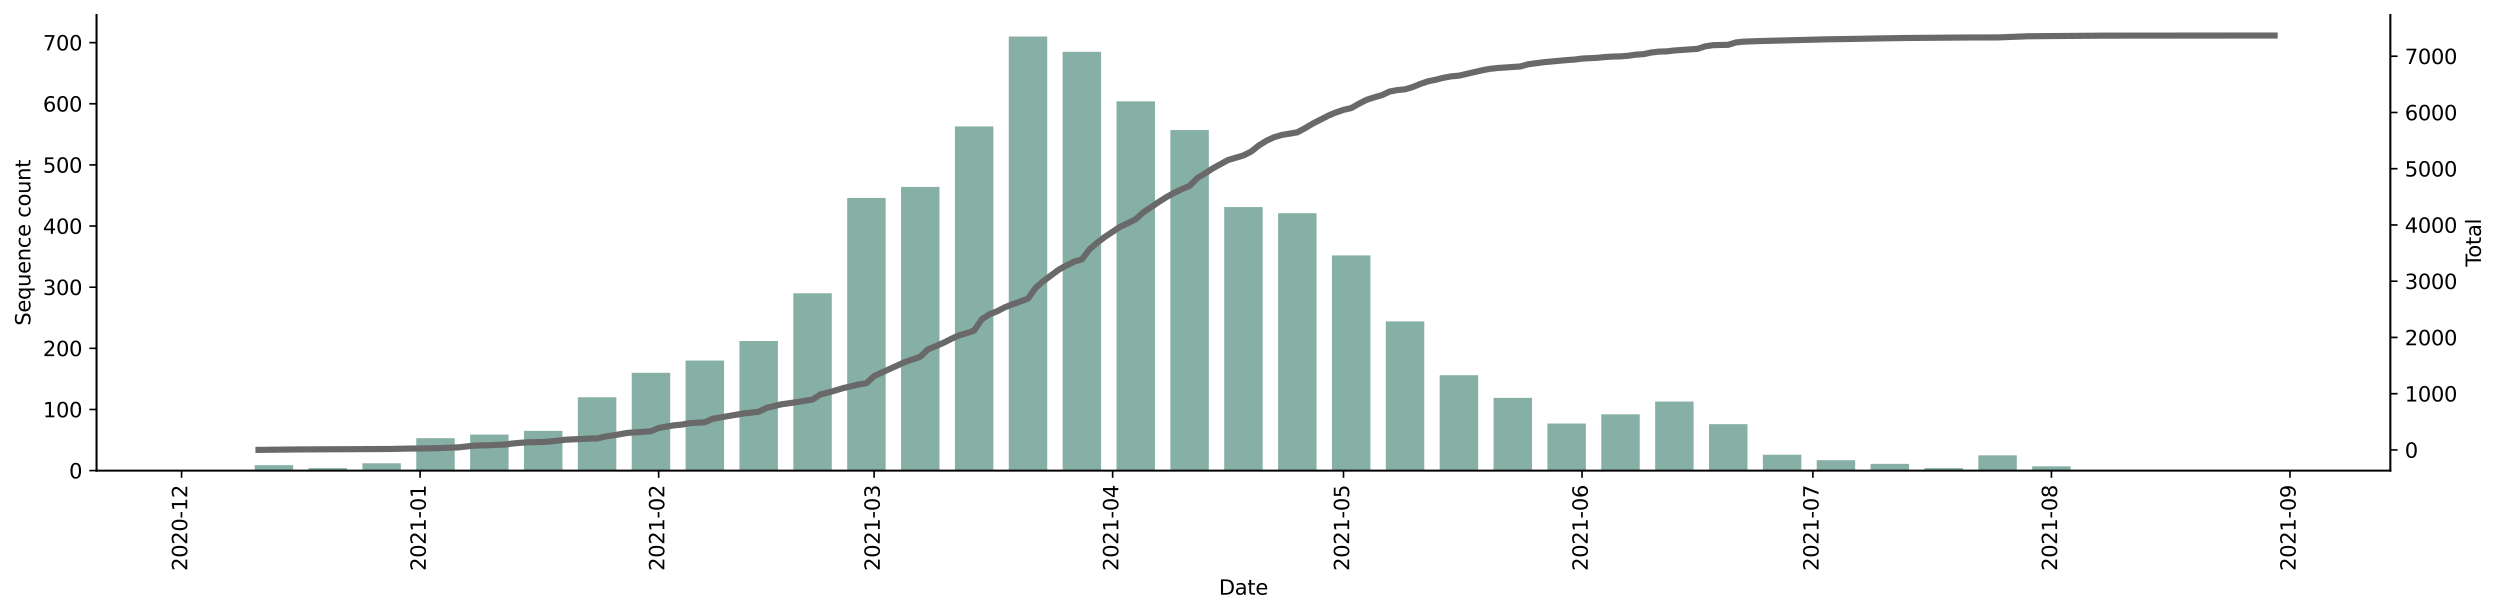 <?xml version="1.0" encoding="utf-8" standalone="no"?>
<!DOCTYPE svg PUBLIC "-//W3C//DTD SVG 1.1//EN"
  "http://www.w3.org/Graphics/SVG/1.1/DTD/svg11.dtd">
<svg height="298.621pt" version="1.1" viewBox="0 0 1216.294 298.621" width="1216.294pt" xmlns="http://www.w3.org/2000/svg" xmlns:xlink="http://www.w3.org/1999/xlink">
 <defs>
  <style type="text/css">*{stroke-linecap:butt;stroke-linejoin:round;}</style>
 </defs>
 <g id="figure_1">
  <g id="patch_1">
   <path d="M 0 298.621 
L 1216.294 298.621 
L 1216.294 0 
L 0 0 
z
" style="fill:#ffffff;"/>
  </g>
  <g id="axes_1">
   <g id="patch_2">
    <path d="M 46.966 228.96 
L 1162.966 228.96 
L 1162.966 7.2 
L 46.966 7.2 
z
" style="fill:#ffffff;"/>
   </g>
   <g id="patch_3">
    <path clip-path="url(#p645056d7d3)" d="M 97.693 228.96 
L 116.411 228.96 
L 116.411 228.663 
L 97.693 228.663 
z
" style="fill:#86b0a6;"/>
   </g>
   <g id="patch_4">
    <path clip-path="url(#p645056d7d3)" d="M 123.899 228.96 
L 142.617 228.96 
L 142.617 226.283 
L 123.899 226.283 
z
" style="fill:#86b0a6;"/>
   </g>
   <g id="patch_5">
    <path clip-path="url(#p645056d7d3)" d="M 150.105 228.96 
L 168.823 228.96 
L 168.823 227.77 
L 150.105 227.77 
z
" style="fill:#86b0a6;"/>
   </g>
   <g id="patch_6">
    <path clip-path="url(#p645056d7d3)" d="M 176.311 228.96 
L 195.029 228.96 
L 195.029 225.39 
L 176.311 225.39 
z
" style="fill:#86b0a6;"/>
   </g>
   <g id="patch_7">
    <path clip-path="url(#p645056d7d3)" d="M 202.517 228.96 
L 221.235 228.96 
L 221.235 213.194 
L 202.517 213.194 
z
" style="fill:#86b0a6;"/>
   </g>
   <g id="patch_8">
    <path clip-path="url(#p645056d7d3)" d="M 228.723 228.96 
L 247.441 228.96 
L 247.441 211.41 
L 228.723 211.41 
z
" style="fill:#86b0a6;"/>
   </g>
   <g id="patch_9">
    <path clip-path="url(#p645056d7d3)" d="M 254.929 228.96 
L 273.647 228.96 
L 273.647 209.625 
L 254.929 209.625 
z
" style="fill:#86b0a6;"/>
   </g>
   <g id="patch_10">
    <path clip-path="url(#p645056d7d3)" d="M 281.135 228.96 
L 299.853 228.96 
L 299.853 193.264 
L 281.135 193.264 
z
" style="fill:#86b0a6;"/>
   </g>
   <g id="patch_11">
    <path clip-path="url(#p645056d7d3)" d="M 307.341 228.96 
L 326.059 228.96 
L 326.059 181.366 
L 307.341 181.366 
z
" style="fill:#86b0a6;"/>
   </g>
   <g id="patch_12">
    <path clip-path="url(#p645056d7d3)" d="M 333.547 228.96 
L 352.265 228.96 
L 352.265 175.416 
L 333.547 175.416 
z
" style="fill:#86b0a6;"/>
   </g>
   <g id="patch_13">
    <path clip-path="url(#p645056d7d3)" d="M 359.753 228.96 
L 378.471 228.96 
L 378.471 165.897 
L 359.753 165.897 
z
" style="fill:#86b0a6;"/>
   </g>
   <g id="patch_14">
    <path clip-path="url(#p645056d7d3)" d="M 385.959 228.96 
L 404.677 228.96 
L 404.677 142.695 
L 385.959 142.695 
z
" style="fill:#86b0a6;"/>
   </g>
   <g id="patch_15">
    <path clip-path="url(#p645056d7d3)" d="M 412.165 228.96 
L 430.883 228.96 
L 430.883 96.291 
L 412.165 96.291 
z
" style="fill:#86b0a6;"/>
   </g>
   <g id="patch_16">
    <path clip-path="url(#p645056d7d3)" d="M 438.371 228.96 
L 457.089 228.96 
L 457.089 90.936 
L 438.371 90.936 
z
" style="fill:#86b0a6;"/>
   </g>
   <g id="patch_17">
    <path clip-path="url(#p645056d7d3)" d="M 464.576 228.96 
L 483.295 228.96 
L 483.295 61.487 
L 464.576 61.487 
z
" style="fill:#86b0a6;"/>
   </g>
   <g id="patch_18">
    <path clip-path="url(#p645056d7d3)" d="M 490.782 228.96 
L 509.501 228.96 
L 509.501 17.76 
L 490.782 17.76 
z
" style="fill:#86b0a6;"/>
   </g>
   <g id="patch_19">
    <path clip-path="url(#p645056d7d3)" d="M 516.988 228.96 
L 535.707 228.96 
L 535.707 25.197 
L 516.988 25.197 
z
" style="fill:#86b0a6;"/>
   </g>
   <g id="patch_20">
    <path clip-path="url(#p645056d7d3)" d="M 543.194 228.96 
L 561.913 228.96 
L 561.913 49.291 
L 543.194 49.291 
z
" style="fill:#86b0a6;"/>
   </g>
   <g id="patch_21">
    <path clip-path="url(#p645056d7d3)" d="M 569.4 228.96 
L 588.119 228.96 
L 588.119 63.272 
L 569.4 63.272 
z
" style="fill:#86b0a6;"/>
   </g>
   <g id="patch_22">
    <path clip-path="url(#p645056d7d3)" d="M 595.606 228.96 
L 614.325 228.96 
L 614.325 100.753 
L 595.606 100.753 
z
" style="fill:#86b0a6;"/>
   </g>
   <g id="patch_23">
    <path clip-path="url(#p645056d7d3)" d="M 621.812 228.96 
L 640.531 228.96 
L 640.531 103.727 
L 621.812 103.727 
z
" style="fill:#86b0a6;"/>
   </g>
   <g id="patch_24">
    <path clip-path="url(#p645056d7d3)" d="M 648.018 228.96 
L 666.737 228.96 
L 666.737 124.252 
L 648.018 124.252 
z
" style="fill:#86b0a6;"/>
   </g>
   <g id="patch_25">
    <path clip-path="url(#p645056d7d3)" d="M 674.224 228.96 
L 692.943 228.96 
L 692.943 156.379 
L 674.224 156.379 
z
" style="fill:#86b0a6;"/>
   </g>
   <g id="patch_26">
    <path clip-path="url(#p645056d7d3)" d="M 700.43 228.96 
L 719.149 228.96 
L 719.149 182.555 
L 700.43 182.555 
z
" style="fill:#86b0a6;"/>
   </g>
   <g id="patch_27">
    <path clip-path="url(#p645056d7d3)" d="M 726.636 228.96 
L 745.355 228.96 
L 745.355 193.562 
L 726.636 193.562 
z
" style="fill:#86b0a6;"/>
   </g>
   <g id="patch_28">
    <path clip-path="url(#p645056d7d3)" d="M 752.842 228.96 
L 771.561 228.96 
L 771.561 206.055 
L 752.842 206.055 
z
" style="fill:#86b0a6;"/>
   </g>
   <g id="patch_29">
    <path clip-path="url(#p645056d7d3)" d="M 779.048 228.96 
L 797.767 228.96 
L 797.767 201.593 
L 779.048 201.593 
z
" style="fill:#86b0a6;"/>
   </g>
   <g id="patch_30">
    <path clip-path="url(#p645056d7d3)" d="M 805.254 228.96 
L 823.973 228.96 
L 823.973 195.346 
L 805.254 195.346 
z
" style="fill:#86b0a6;"/>
   </g>
   <g id="patch_31">
    <path clip-path="url(#p645056d7d3)" d="M 831.46 228.96 
L 850.179 228.96 
L 850.179 206.353 
L 831.46 206.353 
z
" style="fill:#86b0a6;"/>
   </g>
   <g id="patch_32">
    <path clip-path="url(#p645056d7d3)" d="M 857.666 228.96 
L 876.385 228.96 
L 876.385 221.226 
L 857.666 221.226 
z
" style="fill:#86b0a6;"/>
   </g>
   <g id="patch_33">
    <path clip-path="url(#p645056d7d3)" d="M 883.872 228.96 
L 902.591 228.96 
L 902.591 223.903 
L 883.872 223.903 
z
" style="fill:#86b0a6;"/>
   </g>
   <g id="patch_34">
    <path clip-path="url(#p645056d7d3)" d="M 910.078 228.96 
L 928.797 228.96 
L 928.797 225.688 
L 910.078 225.688 
z
" style="fill:#86b0a6;"/>
   </g>
   <g id="patch_35">
    <path clip-path="url(#p645056d7d3)" d="M 936.284 228.96 
L 955.003 228.96 
L 955.003 227.77 
L 936.284 227.77 
z
" style="fill:#86b0a6;"/>
   </g>
   <g id="patch_36">
    <path clip-path="url(#p645056d7d3)" d="M 962.49 228.96 
L 981.208 228.96 
L 981.208 221.523 
L 962.49 221.523 
z
" style="fill:#86b0a6;"/>
   </g>
   <g id="patch_37">
    <path clip-path="url(#p645056d7d3)" d="M 988.696 228.96 
L 1007.414 228.96 
L 1007.414 226.878 
L 988.696 226.878 
z
" style="fill:#86b0a6;"/>
   </g>
   <g id="patch_38">
    <path clip-path="url(#p645056d7d3)" d="M 1014.902 228.96 
L 1033.62 228.96 
L 1033.62 228.663 
L 1014.902 228.663 
z
" style="fill:#86b0a6;"/>
   </g>
   <g id="patch_39">
    <path clip-path="url(#p645056d7d3)" d="M 1067.314 228.96 
L 1086.032 228.96 
L 1086.032 228.663 
L 1067.314 228.663 
z
" style="fill:#86b0a6;"/>
   </g>
   <g id="patch_40">
    <path clip-path="url(#p645056d7d3)" d="M 1093.52 228.96 
L 1112.238 228.96 
L 1112.238 228.663 
L 1093.52 228.663 
z
" style="fill:#86b0a6;"/>
   </g>
   <g id="matplotlib.axis_1">
    <g id="xtick_1">
     <g id="line2d_1">
      <defs>
       <path d="M 0 0 
L 0 3.5 
" id="madaec2a96a" style="stroke:#000000;stroke-width:0.8;"/>
      </defs>
      <g>
       <use style="stroke:#000000;stroke-width:0.8;" x="88.334" xlink:href="#madaec2a96a" y="228.96"/>
      </g>
     </g>
     <g id="text_1">
      <!-- 2020-12 -->
      <g transform="translate(91.093 277.743)rotate(-90)scale(0.1 -0.1)">
       <defs>
        <path d="M 1228 531 
L 3431 531 
L 3431 0 
L 469 0 
L 469 531 
Q 828 903 1448 1529 
Q 2069 2156 2228 2338 
Q 2531 2678 2651 2914 
Q 2772 3150 2772 3378 
Q 2772 3750 2511 3984 
Q 2250 4219 1831 4219 
Q 1534 4219 1204 4116 
Q 875 4013 500 3803 
L 500 4441 
Q 881 4594 1212 4672 
Q 1544 4750 1819 4750 
Q 2544 4750 2975 4387 
Q 3406 4025 3406 3419 
Q 3406 3131 3298 2873 
Q 3191 2616 2906 2266 
Q 2828 2175 2409 1742 
Q 1991 1309 1228 531 
z
" id="DejaVuSans-32" transform="scale(0.016)"/>
        <path d="M 2034 4250 
Q 1547 4250 1301 3770 
Q 1056 3291 1056 2328 
Q 1056 1369 1301 889 
Q 1547 409 2034 409 
Q 2525 409 2770 889 
Q 3016 1369 3016 2328 
Q 3016 3291 2770 3770 
Q 2525 4250 2034 4250 
z
M 2034 4750 
Q 2819 4750 3233 4129 
Q 3647 3509 3647 2328 
Q 3647 1150 3233 529 
Q 2819 -91 2034 -91 
Q 1250 -91 836 529 
Q 422 1150 422 2328 
Q 422 3509 836 4129 
Q 1250 4750 2034 4750 
z
" id="DejaVuSans-30" transform="scale(0.016)"/>
        <path d="M 313 2009 
L 1997 2009 
L 1997 1497 
L 313 1497 
L 313 2009 
z
" id="DejaVuSans-2d" transform="scale(0.016)"/>
        <path d="M 794 531 
L 1825 531 
L 1825 4091 
L 703 3866 
L 703 4441 
L 1819 4666 
L 2450 4666 
L 2450 531 
L 3481 531 
L 3481 0 
L 794 0 
L 794 531 
z
" id="DejaVuSans-31" transform="scale(0.016)"/>
       </defs>
       <use xlink:href="#DejaVuSans-32"/>
       <use x="63.623" xlink:href="#DejaVuSans-30"/>
       <use x="127.246" xlink:href="#DejaVuSans-32"/>
       <use x="190.869" xlink:href="#DejaVuSans-30"/>
       <use x="254.492" xlink:href="#DejaVuSans-2d"/>
       <use x="290.576" xlink:href="#DejaVuSans-31"/>
       <use x="354.199" xlink:href="#DejaVuSans-32"/>
      </g>
     </g>
    </g>
    <g id="xtick_2">
     <g id="line2d_2">
      <g>
       <use style="stroke:#000000;stroke-width:0.8;" x="204.389" xlink:href="#madaec2a96a" y="228.96"/>
      </g>
     </g>
     <g id="text_2">
      <!-- 2021-01 -->
      <g transform="translate(207.148 277.743)rotate(-90)scale(0.1 -0.1)">
       <use xlink:href="#DejaVuSans-32"/>
       <use x="63.623" xlink:href="#DejaVuSans-30"/>
       <use x="127.246" xlink:href="#DejaVuSans-32"/>
       <use x="190.869" xlink:href="#DejaVuSans-31"/>
       <use x="254.492" xlink:href="#DejaVuSans-2d"/>
       <use x="290.576" xlink:href="#DejaVuSans-30"/>
       <use x="354.199" xlink:href="#DejaVuSans-31"/>
      </g>
     </g>
    </g>
    <g id="xtick_3">
     <g id="line2d_3">
      <g>
       <use style="stroke:#000000;stroke-width:0.8;" x="320.444" xlink:href="#madaec2a96a" y="228.96"/>
      </g>
     </g>
     <g id="text_3">
      <!-- 2021-02 -->
      <g transform="translate(323.203 277.743)rotate(-90)scale(0.1 -0.1)">
       <use xlink:href="#DejaVuSans-32"/>
       <use x="63.623" xlink:href="#DejaVuSans-30"/>
       <use x="127.246" xlink:href="#DejaVuSans-32"/>
       <use x="190.869" xlink:href="#DejaVuSans-31"/>
       <use x="254.492" xlink:href="#DejaVuSans-2d"/>
       <use x="290.576" xlink:href="#DejaVuSans-30"/>
       <use x="354.199" xlink:href="#DejaVuSans-32"/>
      </g>
     </g>
    </g>
    <g id="xtick_4">
     <g id="line2d_4">
      <g>
       <use style="stroke:#000000;stroke-width:0.8;" x="425.268" xlink:href="#madaec2a96a" y="228.96"/>
      </g>
     </g>
     <g id="text_4">
      <!-- 2021-03 -->
      <g transform="translate(428.027 277.743)rotate(-90)scale(0.1 -0.1)">
       <defs>
        <path d="M 2597 2516 
Q 3050 2419 3304 2112 
Q 3559 1806 3559 1356 
Q 3559 666 3084 287 
Q 2609 -91 1734 -91 
Q 1441 -91 1130 -33 
Q 819 25 488 141 
L 488 750 
Q 750 597 1062 519 
Q 1375 441 1716 441 
Q 2309 441 2620 675 
Q 2931 909 2931 1356 
Q 2931 1769 2642 2001 
Q 2353 2234 1838 2234 
L 1294 2234 
L 1294 2753 
L 1863 2753 
Q 2328 2753 2575 2939 
Q 2822 3125 2822 3475 
Q 2822 3834 2567 4026 
Q 2313 4219 1838 4219 
Q 1578 4219 1281 4162 
Q 984 4106 628 3988 
L 628 4550 
Q 988 4650 1302 4700 
Q 1616 4750 1894 4750 
Q 2613 4750 3031 4423 
Q 3450 4097 3450 3541 
Q 3450 3153 3228 2886 
Q 3006 2619 2597 2516 
z
" id="DejaVuSans-33" transform="scale(0.016)"/>
       </defs>
       <use xlink:href="#DejaVuSans-32"/>
       <use x="63.623" xlink:href="#DejaVuSans-30"/>
       <use x="127.246" xlink:href="#DejaVuSans-32"/>
       <use x="190.869" xlink:href="#DejaVuSans-31"/>
       <use x="254.492" xlink:href="#DejaVuSans-2d"/>
       <use x="290.576" xlink:href="#DejaVuSans-30"/>
       <use x="354.199" xlink:href="#DejaVuSans-33"/>
      </g>
     </g>
    </g>
    <g id="xtick_5">
     <g id="line2d_5">
      <g>
       <use style="stroke:#000000;stroke-width:0.8;" x="541.323" xlink:href="#madaec2a96a" y="228.96"/>
      </g>
     </g>
     <g id="text_5">
      <!-- 2021-04 -->
      <g transform="translate(544.082 277.743)rotate(-90)scale(0.1 -0.1)">
       <defs>
        <path d="M 2419 4116 
L 825 1625 
L 2419 1625 
L 2419 4116 
z
M 2253 4666 
L 3047 4666 
L 3047 1625 
L 3713 1625 
L 3713 1100 
L 3047 1100 
L 3047 0 
L 2419 0 
L 2419 1100 
L 313 1100 
L 313 1709 
L 2253 4666 
z
" id="DejaVuSans-34" transform="scale(0.016)"/>
       </defs>
       <use xlink:href="#DejaVuSans-32"/>
       <use x="63.623" xlink:href="#DejaVuSans-30"/>
       <use x="127.246" xlink:href="#DejaVuSans-32"/>
       <use x="190.869" xlink:href="#DejaVuSans-31"/>
       <use x="254.492" xlink:href="#DejaVuSans-2d"/>
       <use x="290.576" xlink:href="#DejaVuSans-30"/>
       <use x="354.199" xlink:href="#DejaVuSans-34"/>
      </g>
     </g>
    </g>
    <g id="xtick_6">
     <g id="line2d_6">
      <g>
       <use style="stroke:#000000;stroke-width:0.8;" x="653.634" xlink:href="#madaec2a96a" y="228.96"/>
      </g>
     </g>
     <g id="text_6">
      <!-- 2021-05 -->
      <g transform="translate(656.393 277.743)rotate(-90)scale(0.1 -0.1)">
       <defs>
        <path d="M 691 4666 
L 3169 4666 
L 3169 4134 
L 1269 4134 
L 1269 2991 
Q 1406 3038 1543 3061 
Q 1681 3084 1819 3084 
Q 2600 3084 3056 2656 
Q 3513 2228 3513 1497 
Q 3513 744 3044 326 
Q 2575 -91 1722 -91 
Q 1428 -91 1123 -41 
Q 819 9 494 109 
L 494 744 
Q 775 591 1075 516 
Q 1375 441 1709 441 
Q 2250 441 2565 725 
Q 2881 1009 2881 1497 
Q 2881 1984 2565 2268 
Q 2250 2553 1709 2553 
Q 1456 2553 1204 2497 
Q 953 2441 691 2322 
L 691 4666 
z
" id="DejaVuSans-35" transform="scale(0.016)"/>
       </defs>
       <use xlink:href="#DejaVuSans-32"/>
       <use x="63.623" xlink:href="#DejaVuSans-30"/>
       <use x="127.246" xlink:href="#DejaVuSans-32"/>
       <use x="190.869" xlink:href="#DejaVuSans-31"/>
       <use x="254.492" xlink:href="#DejaVuSans-2d"/>
       <use x="290.576" xlink:href="#DejaVuSans-30"/>
       <use x="354.199" xlink:href="#DejaVuSans-35"/>
      </g>
     </g>
    </g>
    <g id="xtick_7">
     <g id="line2d_7">
      <g>
       <use style="stroke:#000000;stroke-width:0.8;" x="769.689" xlink:href="#madaec2a96a" y="228.96"/>
      </g>
     </g>
     <g id="text_7">
      <!-- 2021-06 -->
      <g transform="translate(772.448 277.743)rotate(-90)scale(0.1 -0.1)">
       <defs>
        <path d="M 2113 2584 
Q 1688 2584 1439 2293 
Q 1191 2003 1191 1497 
Q 1191 994 1439 701 
Q 1688 409 2113 409 
Q 2538 409 2786 701 
Q 3034 994 3034 1497 
Q 3034 2003 2786 2293 
Q 2538 2584 2113 2584 
z
M 3366 4563 
L 3366 3988 
Q 3128 4100 2886 4159 
Q 2644 4219 2406 4219 
Q 1781 4219 1451 3797 
Q 1122 3375 1075 2522 
Q 1259 2794 1537 2939 
Q 1816 3084 2150 3084 
Q 2853 3084 3261 2657 
Q 3669 2231 3669 1497 
Q 3669 778 3244 343 
Q 2819 -91 2113 -91 
Q 1303 -91 875 529 
Q 447 1150 447 2328 
Q 447 3434 972 4092 
Q 1497 4750 2381 4750 
Q 2619 4750 2861 4703 
Q 3103 4656 3366 4563 
z
" id="DejaVuSans-36" transform="scale(0.016)"/>
       </defs>
       <use xlink:href="#DejaVuSans-32"/>
       <use x="63.623" xlink:href="#DejaVuSans-30"/>
       <use x="127.246" xlink:href="#DejaVuSans-32"/>
       <use x="190.869" xlink:href="#DejaVuSans-31"/>
       <use x="254.492" xlink:href="#DejaVuSans-2d"/>
       <use x="290.576" xlink:href="#DejaVuSans-30"/>
       <use x="354.199" xlink:href="#DejaVuSans-36"/>
      </g>
     </g>
    </g>
    <g id="xtick_8">
     <g id="line2d_8">
      <g>
       <use style="stroke:#000000;stroke-width:0.8;" x="882" xlink:href="#madaec2a96a" y="228.96"/>
      </g>
     </g>
     <g id="text_8">
      <!-- 2021-07 -->
      <g transform="translate(884.76 277.743)rotate(-90)scale(0.1 -0.1)">
       <defs>
        <path d="M 525 4666 
L 3525 4666 
L 3525 4397 
L 1831 0 
L 1172 0 
L 2766 4134 
L 525 4134 
L 525 4666 
z
" id="DejaVuSans-37" transform="scale(0.016)"/>
       </defs>
       <use xlink:href="#DejaVuSans-32"/>
       <use x="63.623" xlink:href="#DejaVuSans-30"/>
       <use x="127.246" xlink:href="#DejaVuSans-32"/>
       <use x="190.869" xlink:href="#DejaVuSans-31"/>
       <use x="254.492" xlink:href="#DejaVuSans-2d"/>
       <use x="290.576" xlink:href="#DejaVuSans-30"/>
       <use x="354.199" xlink:href="#DejaVuSans-37"/>
      </g>
     </g>
    </g>
    <g id="xtick_9">
     <g id="line2d_9">
      <g>
       <use style="stroke:#000000;stroke-width:0.8;" x="998.055" xlink:href="#madaec2a96a" y="228.96"/>
      </g>
     </g>
     <g id="text_9">
      <!-- 2021-08 -->
      <g transform="translate(1000.815 277.743)rotate(-90)scale(0.1 -0.1)">
       <defs>
        <path d="M 2034 2216 
Q 1584 2216 1326 1975 
Q 1069 1734 1069 1313 
Q 1069 891 1326 650 
Q 1584 409 2034 409 
Q 2484 409 2743 651 
Q 3003 894 3003 1313 
Q 3003 1734 2745 1975 
Q 2488 2216 2034 2216 
z
M 1403 2484 
Q 997 2584 770 2862 
Q 544 3141 544 3541 
Q 544 4100 942 4425 
Q 1341 4750 2034 4750 
Q 2731 4750 3128 4425 
Q 3525 4100 3525 3541 
Q 3525 3141 3298 2862 
Q 3072 2584 2669 2484 
Q 3125 2378 3379 2068 
Q 3634 1759 3634 1313 
Q 3634 634 3220 271 
Q 2806 -91 2034 -91 
Q 1263 -91 848 271 
Q 434 634 434 1313 
Q 434 1759 690 2068 
Q 947 2378 1403 2484 
z
M 1172 3481 
Q 1172 3119 1398 2916 
Q 1625 2713 2034 2713 
Q 2441 2713 2670 2916 
Q 2900 3119 2900 3481 
Q 2900 3844 2670 4047 
Q 2441 4250 2034 4250 
Q 1625 4250 1398 4047 
Q 1172 3844 1172 3481 
z
" id="DejaVuSans-38" transform="scale(0.016)"/>
       </defs>
       <use xlink:href="#DejaVuSans-32"/>
       <use x="63.623" xlink:href="#DejaVuSans-30"/>
       <use x="127.246" xlink:href="#DejaVuSans-32"/>
       <use x="190.869" xlink:href="#DejaVuSans-31"/>
       <use x="254.492" xlink:href="#DejaVuSans-2d"/>
       <use x="290.576" xlink:href="#DejaVuSans-30"/>
       <use x="354.199" xlink:href="#DejaVuSans-38"/>
      </g>
     </g>
    </g>
    <g id="xtick_10">
     <g id="line2d_10">
      <g>
       <use style="stroke:#000000;stroke-width:0.8;" x="1114.11" xlink:href="#madaec2a96a" y="228.96"/>
      </g>
     </g>
     <g id="text_10">
      <!-- 2021-09 -->
      <g transform="translate(1116.87 277.743)rotate(-90)scale(0.1 -0.1)">
       <defs>
        <path d="M 703 97 
L 703 672 
Q 941 559 1184 500 
Q 1428 441 1663 441 
Q 2288 441 2617 861 
Q 2947 1281 2994 2138 
Q 2813 1869 2534 1725 
Q 2256 1581 1919 1581 
Q 1219 1581 811 2004 
Q 403 2428 403 3163 
Q 403 3881 828 4315 
Q 1253 4750 1959 4750 
Q 2769 4750 3195 4129 
Q 3622 3509 3622 2328 
Q 3622 1225 3098 567 
Q 2575 -91 1691 -91 
Q 1453 -91 1209 -44 
Q 966 3 703 97 
z
M 1959 2075 
Q 2384 2075 2632 2365 
Q 2881 2656 2881 3163 
Q 2881 3666 2632 3958 
Q 2384 4250 1959 4250 
Q 1534 4250 1286 3958 
Q 1038 3666 1038 3163 
Q 1038 2656 1286 2365 
Q 1534 2075 1959 2075 
z
" id="DejaVuSans-39" transform="scale(0.016)"/>
       </defs>
       <use xlink:href="#DejaVuSans-32"/>
       <use x="63.623" xlink:href="#DejaVuSans-30"/>
       <use x="127.246" xlink:href="#DejaVuSans-32"/>
       <use x="190.869" xlink:href="#DejaVuSans-31"/>
       <use x="254.492" xlink:href="#DejaVuSans-2d"/>
       <use x="290.576" xlink:href="#DejaVuSans-30"/>
       <use x="354.199" xlink:href="#DejaVuSans-39"/>
      </g>
     </g>
    </g>
    <g id="text_11">
     <!-- Date -->
     <g transform="translate(593.015 289.341)scale(0.1 -0.1)">
      <defs>
       <path d="M 1259 4147 
L 1259 519 
L 2022 519 
Q 2988 519 3436 956 
Q 3884 1394 3884 2338 
Q 3884 3275 3436 3711 
Q 2988 4147 2022 4147 
L 1259 4147 
z
M 628 4666 
L 1925 4666 
Q 3281 4666 3915 4102 
Q 4550 3538 4550 2338 
Q 4550 1131 3912 565 
Q 3275 0 1925 0 
L 628 0 
L 628 4666 
z
" id="DejaVuSans-44" transform="scale(0.016)"/>
       <path d="M 2194 1759 
Q 1497 1759 1228 1600 
Q 959 1441 959 1056 
Q 959 750 1161 570 
Q 1363 391 1709 391 
Q 2188 391 2477 730 
Q 2766 1069 2766 1631 
L 2766 1759 
L 2194 1759 
z
M 3341 1997 
L 3341 0 
L 2766 0 
L 2766 531 
Q 2569 213 2275 61 
Q 1981 -91 1556 -91 
Q 1019 -91 701 211 
Q 384 513 384 1019 
Q 384 1609 779 1909 
Q 1175 2209 1959 2209 
L 2766 2209 
L 2766 2266 
Q 2766 2663 2505 2880 
Q 2244 3097 1772 3097 
Q 1472 3097 1187 3025 
Q 903 2953 641 2809 
L 641 3341 
Q 956 3463 1253 3523 
Q 1550 3584 1831 3584 
Q 2591 3584 2966 3190 
Q 3341 2797 3341 1997 
z
" id="DejaVuSans-61" transform="scale(0.016)"/>
       <path d="M 1172 4494 
L 1172 3500 
L 2356 3500 
L 2356 3053 
L 1172 3053 
L 1172 1153 
Q 1172 725 1289 603 
Q 1406 481 1766 481 
L 2356 481 
L 2356 0 
L 1766 0 
Q 1100 0 847 248 
Q 594 497 594 1153 
L 594 3053 
L 172 3053 
L 172 3500 
L 594 3500 
L 594 4494 
L 1172 4494 
z
" id="DejaVuSans-74" transform="scale(0.016)"/>
       <path d="M 3597 1894 
L 3597 1613 
L 953 1613 
Q 991 1019 1311 708 
Q 1631 397 2203 397 
Q 2534 397 2845 478 
Q 3156 559 3463 722 
L 3463 178 
Q 3153 47 2828 -22 
Q 2503 -91 2169 -91 
Q 1331 -91 842 396 
Q 353 884 353 1716 
Q 353 2575 817 3079 
Q 1281 3584 2069 3584 
Q 2775 3584 3186 3129 
Q 3597 2675 3597 1894 
z
M 3022 2063 
Q 3016 2534 2758 2815 
Q 2500 3097 2075 3097 
Q 1594 3097 1305 2825 
Q 1016 2553 972 2059 
L 3022 2063 
z
" id="DejaVuSans-65" transform="scale(0.016)"/>
      </defs>
      <use xlink:href="#DejaVuSans-44"/>
      <use x="77.002" xlink:href="#DejaVuSans-61"/>
      <use x="138.281" xlink:href="#DejaVuSans-74"/>
      <use x="177.49" xlink:href="#DejaVuSans-65"/>
     </g>
    </g>
   </g>
   <g id="matplotlib.axis_2">
    <g id="ytick_1">
     <g id="line2d_11">
      <defs>
       <path d="M 0 0 
L -3.5 0 
" id="m433d58c989" style="stroke:#000000;stroke-width:0.8;"/>
      </defs>
      <g>
       <use style="stroke:#000000;stroke-width:0.8;" x="46.966" xlink:href="#m433d58c989" y="228.96"/>
      </g>
     </g>
     <g id="text_12">
      <!-- 0 -->
      <g transform="translate(33.603 232.759)scale(0.1 -0.1)">
       <use xlink:href="#DejaVuSans-30"/>
      </g>
     </g>
    </g>
    <g id="ytick_2">
     <g id="line2d_12">
      <g>
       <use style="stroke:#000000;stroke-width:0.8;" x="46.966" xlink:href="#m433d58c989" y="199.214"/>
      </g>
     </g>
     <g id="text_13">
      <!-- 100 -->
      <g transform="translate(20.878 203.013)scale(0.1 -0.1)">
       <use xlink:href="#DejaVuSans-31"/>
       <use x="63.623" xlink:href="#DejaVuSans-30"/>
       <use x="127.246" xlink:href="#DejaVuSans-30"/>
      </g>
     </g>
    </g>
    <g id="ytick_3">
     <g id="line2d_13">
      <g>
       <use style="stroke:#000000;stroke-width:0.8;" x="46.966" xlink:href="#m433d58c989" y="169.467"/>
      </g>
     </g>
     <g id="text_14">
      <!-- 200 -->
      <g transform="translate(20.878 173.266)scale(0.1 -0.1)">
       <use xlink:href="#DejaVuSans-32"/>
       <use x="63.623" xlink:href="#DejaVuSans-30"/>
       <use x="127.246" xlink:href="#DejaVuSans-30"/>
      </g>
     </g>
    </g>
    <g id="ytick_4">
     <g id="line2d_14">
      <g>
       <use style="stroke:#000000;stroke-width:0.8;" x="46.966" xlink:href="#m433d58c989" y="139.721"/>
      </g>
     </g>
     <g id="text_15">
      <!-- 300 -->
      <g transform="translate(20.878 143.52)scale(0.1 -0.1)">
       <use xlink:href="#DejaVuSans-33"/>
       <use x="63.623" xlink:href="#DejaVuSans-30"/>
       <use x="127.246" xlink:href="#DejaVuSans-30"/>
      </g>
     </g>
    </g>
    <g id="ytick_5">
     <g id="line2d_15">
      <g>
       <use style="stroke:#000000;stroke-width:0.8;" x="46.966" xlink:href="#m433d58c989" y="109.974"/>
      </g>
     </g>
     <g id="text_16">
      <!-- 400 -->
      <g transform="translate(20.878 113.773)scale(0.1 -0.1)">
       <use xlink:href="#DejaVuSans-34"/>
       <use x="63.623" xlink:href="#DejaVuSans-30"/>
       <use x="127.246" xlink:href="#DejaVuSans-30"/>
      </g>
     </g>
    </g>
    <g id="ytick_6">
     <g id="line2d_16">
      <g>
       <use style="stroke:#000000;stroke-width:0.8;" x="46.966" xlink:href="#m433d58c989" y="80.228"/>
      </g>
     </g>
     <g id="text_17">
      <!-- 500 -->
      <g transform="translate(20.878 84.027)scale(0.1 -0.1)">
       <use xlink:href="#DejaVuSans-35"/>
       <use x="63.623" xlink:href="#DejaVuSans-30"/>
       <use x="127.246" xlink:href="#DejaVuSans-30"/>
      </g>
     </g>
    </g>
    <g id="ytick_7">
     <g id="line2d_17">
      <g>
       <use style="stroke:#000000;stroke-width:0.8;" x="46.966" xlink:href="#m433d58c989" y="50.481"/>
      </g>
     </g>
     <g id="text_18">
      <!-- 600 -->
      <g transform="translate(20.878 54.28)scale(0.1 -0.1)">
       <use xlink:href="#DejaVuSans-36"/>
       <use x="63.623" xlink:href="#DejaVuSans-30"/>
       <use x="127.246" xlink:href="#DejaVuSans-30"/>
      </g>
     </g>
    </g>
    <g id="ytick_8">
     <g id="line2d_18">
      <g>
       <use style="stroke:#000000;stroke-width:0.8;" x="46.966" xlink:href="#m433d58c989" y="20.735"/>
      </g>
     </g>
     <g id="text_19">
      <!-- 700 -->
      <g transform="translate(20.878 24.534)scale(0.1 -0.1)">
       <use xlink:href="#DejaVuSans-37"/>
       <use x="63.623" xlink:href="#DejaVuSans-30"/>
       <use x="127.246" xlink:href="#DejaVuSans-30"/>
      </g>
     </g>
    </g>
    <g id="text_20">
     <!-- Sequence count -->
     <g transform="translate(14.798 158.44)rotate(-90)scale(0.1 -0.1)">
      <defs>
       <path d="M 3425 4513 
L 3425 3897 
Q 3066 4069 2747 4153 
Q 2428 4238 2131 4238 
Q 1616 4238 1336 4038 
Q 1056 3838 1056 3469 
Q 1056 3159 1242 3001 
Q 1428 2844 1947 2747 
L 2328 2669 
Q 3034 2534 3370 2195 
Q 3706 1856 3706 1288 
Q 3706 609 3251 259 
Q 2797 -91 1919 -91 
Q 1588 -91 1214 -16 
Q 841 59 441 206 
L 441 856 
Q 825 641 1194 531 
Q 1563 422 1919 422 
Q 2459 422 2753 634 
Q 3047 847 3047 1241 
Q 3047 1584 2836 1778 
Q 2625 1972 2144 2069 
L 1759 2144 
Q 1053 2284 737 2584 
Q 422 2884 422 3419 
Q 422 4038 858 4394 
Q 1294 4750 2059 4750 
Q 2388 4750 2728 4690 
Q 3069 4631 3425 4513 
z
" id="DejaVuSans-53" transform="scale(0.016)"/>
       <path d="M 947 1747 
Q 947 1113 1208 752 
Q 1469 391 1925 391 
Q 2381 391 2643 752 
Q 2906 1113 2906 1747 
Q 2906 2381 2643 2742 
Q 2381 3103 1925 3103 
Q 1469 3103 1208 2742 
Q 947 2381 947 1747 
z
M 2906 525 
Q 2725 213 2448 61 
Q 2172 -91 1784 -91 
Q 1150 -91 751 415 
Q 353 922 353 1747 
Q 353 2572 751 3078 
Q 1150 3584 1784 3584 
Q 2172 3584 2448 3432 
Q 2725 3281 2906 2969 
L 2906 3500 
L 3481 3500 
L 3481 -1331 
L 2906 -1331 
L 2906 525 
z
" id="DejaVuSans-71" transform="scale(0.016)"/>
       <path d="M 544 1381 
L 544 3500 
L 1119 3500 
L 1119 1403 
Q 1119 906 1312 657 
Q 1506 409 1894 409 
Q 2359 409 2629 706 
Q 2900 1003 2900 1516 
L 2900 3500 
L 3475 3500 
L 3475 0 
L 2900 0 
L 2900 538 
Q 2691 219 2414 64 
Q 2138 -91 1772 -91 
Q 1169 -91 856 284 
Q 544 659 544 1381 
z
M 1991 3584 
L 1991 3584 
z
" id="DejaVuSans-75" transform="scale(0.016)"/>
       <path d="M 3513 2113 
L 3513 0 
L 2938 0 
L 2938 2094 
Q 2938 2591 2744 2837 
Q 2550 3084 2163 3084 
Q 1697 3084 1428 2787 
Q 1159 2491 1159 1978 
L 1159 0 
L 581 0 
L 581 3500 
L 1159 3500 
L 1159 2956 
Q 1366 3272 1645 3428 
Q 1925 3584 2291 3584 
Q 2894 3584 3203 3211 
Q 3513 2838 3513 2113 
z
" id="DejaVuSans-6e" transform="scale(0.016)"/>
       <path d="M 3122 3366 
L 3122 2828 
Q 2878 2963 2633 3030 
Q 2388 3097 2138 3097 
Q 1578 3097 1268 2742 
Q 959 2388 959 1747 
Q 959 1106 1268 751 
Q 1578 397 2138 397 
Q 2388 397 2633 464 
Q 2878 531 3122 666 
L 3122 134 
Q 2881 22 2623 -34 
Q 2366 -91 2075 -91 
Q 1284 -91 818 406 
Q 353 903 353 1747 
Q 353 2603 823 3093 
Q 1294 3584 2113 3584 
Q 2378 3584 2631 3529 
Q 2884 3475 3122 3366 
z
" id="DejaVuSans-63" transform="scale(0.016)"/>
       <path id="DejaVuSans-20" transform="scale(0.016)"/>
       <path d="M 1959 3097 
Q 1497 3097 1228 2736 
Q 959 2375 959 1747 
Q 959 1119 1226 758 
Q 1494 397 1959 397 
Q 2419 397 2687 759 
Q 2956 1122 2956 1747 
Q 2956 2369 2687 2733 
Q 2419 3097 1959 3097 
z
M 1959 3584 
Q 2709 3584 3137 3096 
Q 3566 2609 3566 1747 
Q 3566 888 3137 398 
Q 2709 -91 1959 -91 
Q 1206 -91 779 398 
Q 353 888 353 1747 
Q 353 2609 779 3096 
Q 1206 3584 1959 3584 
z
" id="DejaVuSans-6f" transform="scale(0.016)"/>
      </defs>
      <use xlink:href="#DejaVuSans-53"/>
      <use x="63.477" xlink:href="#DejaVuSans-65"/>
      <use x="125" xlink:href="#DejaVuSans-71"/>
      <use x="188.477" xlink:href="#DejaVuSans-75"/>
      <use x="251.855" xlink:href="#DejaVuSans-65"/>
      <use x="313.379" xlink:href="#DejaVuSans-6e"/>
      <use x="376.758" xlink:href="#DejaVuSans-63"/>
      <use x="431.738" xlink:href="#DejaVuSans-65"/>
      <use x="493.262" xlink:href="#DejaVuSans-20"/>
      <use x="525.049" xlink:href="#DejaVuSans-63"/>
      <use x="580.029" xlink:href="#DejaVuSans-6f"/>
      <use x="641.211" xlink:href="#DejaVuSans-75"/>
      <use x="704.59" xlink:href="#DejaVuSans-6e"/>
      <use x="767.969" xlink:href="#DejaVuSans-74"/>
     </g>
    </g>
   </g>
   <g id="patch_41">
    <path d="M 46.966 228.96 
L 46.966 7.2 
" style="fill:none;stroke:#000000;stroke-linecap:square;stroke-linejoin:miter;stroke-width:0.8;"/>
   </g>
   <g id="patch_42">
    <path d="M 1162.966 228.96 
L 1162.966 7.2 
" style="fill:none;stroke:#000000;stroke-linecap:square;stroke-linejoin:miter;stroke-width:0.8;"/>
   </g>
   <g id="patch_43">
    <path d="M 46.966 228.96 
L 1162.966 228.96 
" style="fill:none;stroke:#000000;stroke-linecap:square;stroke-linejoin:miter;stroke-width:0.8;"/>
   </g>
  </g>
  <g id="axes_2">
   <g id="matplotlib.axis_3">
    <g id="ytick_9">
     <g id="line2d_19">
      <defs>
       <path d="M 0 0 
L 3.5 0 
" id="md9f44669bb" style="stroke:#000000;stroke-width:0.8;"/>
      </defs>
      <g>
       <use style="stroke:#000000;stroke-width:0.8;" x="1162.966" xlink:href="#md9f44669bb" y="218.907"/>
      </g>
     </g>
     <g id="text_21">
      <!-- 0 -->
      <g transform="translate(1169.966 222.707)scale(0.1 -0.1)">
       <use xlink:href="#DejaVuSans-30"/>
      </g>
     </g>
    </g>
    <g id="ytick_10">
     <g id="line2d_20">
      <g>
       <use style="stroke:#000000;stroke-width:0.8;" x="1162.966" xlink:href="#md9f44669bb" y="191.542"/>
      </g>
     </g>
     <g id="text_22">
      <!-- 1000 -->
      <g transform="translate(1169.966 195.341)scale(0.1 -0.1)">
       <use xlink:href="#DejaVuSans-31"/>
       <use x="63.623" xlink:href="#DejaVuSans-30"/>
       <use x="127.246" xlink:href="#DejaVuSans-30"/>
       <use x="190.869" xlink:href="#DejaVuSans-30"/>
      </g>
     </g>
    </g>
    <g id="ytick_11">
     <g id="line2d_21">
      <g>
       <use style="stroke:#000000;stroke-width:0.8;" x="1162.966" xlink:href="#md9f44669bb" y="164.177"/>
      </g>
     </g>
     <g id="text_23">
      <!-- 2000 -->
      <g transform="translate(1169.966 167.976)scale(0.1 -0.1)">
       <use xlink:href="#DejaVuSans-32"/>
       <use x="63.623" xlink:href="#DejaVuSans-30"/>
       <use x="127.246" xlink:href="#DejaVuSans-30"/>
       <use x="190.869" xlink:href="#DejaVuSans-30"/>
      </g>
     </g>
    </g>
    <g id="ytick_12">
     <g id="line2d_22">
      <g>
       <use style="stroke:#000000;stroke-width:0.8;" x="1162.966" xlink:href="#md9f44669bb" y="136.812"/>
      </g>
     </g>
     <g id="text_24">
      <!-- 3000 -->
      <g transform="translate(1169.966 140.611)scale(0.1 -0.1)">
       <use xlink:href="#DejaVuSans-33"/>
       <use x="63.623" xlink:href="#DejaVuSans-30"/>
       <use x="127.246" xlink:href="#DejaVuSans-30"/>
       <use x="190.869" xlink:href="#DejaVuSans-30"/>
      </g>
     </g>
    </g>
    <g id="ytick_13">
     <g id="line2d_23">
      <g>
       <use style="stroke:#000000;stroke-width:0.8;" x="1162.966" xlink:href="#md9f44669bb" y="109.446"/>
      </g>
     </g>
     <g id="text_25">
      <!-- 4000 -->
      <g transform="translate(1169.966 113.245)scale(0.1 -0.1)">
       <use xlink:href="#DejaVuSans-34"/>
       <use x="63.623" xlink:href="#DejaVuSans-30"/>
       <use x="127.246" xlink:href="#DejaVuSans-30"/>
       <use x="190.869" xlink:href="#DejaVuSans-30"/>
      </g>
     </g>
    </g>
    <g id="ytick_14">
     <g id="line2d_24">
      <g>
       <use style="stroke:#000000;stroke-width:0.8;" x="1162.966" xlink:href="#md9f44669bb" y="82.081"/>
      </g>
     </g>
     <g id="text_26">
      <!-- 5000 -->
      <g transform="translate(1169.966 85.88)scale(0.1 -0.1)">
       <use xlink:href="#DejaVuSans-35"/>
       <use x="63.623" xlink:href="#DejaVuSans-30"/>
       <use x="127.246" xlink:href="#DejaVuSans-30"/>
       <use x="190.869" xlink:href="#DejaVuSans-30"/>
      </g>
     </g>
    </g>
    <g id="ytick_15">
     <g id="line2d_25">
      <g>
       <use style="stroke:#000000;stroke-width:0.8;" x="1162.966" xlink:href="#md9f44669bb" y="54.716"/>
      </g>
     </g>
     <g id="text_27">
      <!-- 6000 -->
      <g transform="translate(1169.966 58.515)scale(0.1 -0.1)">
       <use xlink:href="#DejaVuSans-36"/>
       <use x="63.623" xlink:href="#DejaVuSans-30"/>
       <use x="127.246" xlink:href="#DejaVuSans-30"/>
       <use x="190.869" xlink:href="#DejaVuSans-30"/>
      </g>
     </g>
    </g>
    <g id="ytick_16">
     <g id="line2d_26">
      <g>
       <use style="stroke:#000000;stroke-width:0.8;" x="1162.966" xlink:href="#md9f44669bb" y="27.35"/>
      </g>
     </g>
     <g id="text_28">
      <!-- 7000 -->
      <g transform="translate(1169.966 31.15)scale(0.1 -0.1)">
       <use xlink:href="#DejaVuSans-37"/>
       <use x="63.623" xlink:href="#DejaVuSans-30"/>
       <use x="127.246" xlink:href="#DejaVuSans-30"/>
       <use x="190.869" xlink:href="#DejaVuSans-30"/>
      </g>
     </g>
    </g>
    <g id="text_29">
     <!-- Total -->
     <g transform="translate(1207.014 129.757)rotate(-90)scale(0.1 -0.1)">
      <defs>
       <path d="M -19 4666 
L 3928 4666 
L 3928 4134 
L 2272 4134 
L 2272 0 
L 1638 0 
L 1638 4134 
L -19 4134 
L -19 4666 
z
" id="DejaVuSans-54" transform="scale(0.016)"/>
       <path d="M 603 4863 
L 1178 4863 
L 1178 0 
L 603 0 
L 603 4863 
z
" id="DejaVuSans-6c" transform="scale(0.016)"/>
      </defs>
      <use xlink:href="#DejaVuSans-54"/>
      <use x="44.084" xlink:href="#DejaVuSans-6f"/>
      <use x="105.266" xlink:href="#DejaVuSans-74"/>
      <use x="144.475" xlink:href="#DejaVuSans-61"/>
      <use x="205.754" xlink:href="#DejaVuSans-6c"/>
     </g>
    </g>
   </g>
   <g id="line2d_27">
    <path clip-path="url(#p645056d7d3)" d="M 125.771 218.88 
L 144.489 218.661 
L 189.414 218.442 
L 196.901 218.278 
L 211.876 218.086 
L 223.107 217.649 
L 230.595 216.8 
L 238.082 216.609 
L 245.569 216.28 
L 249.313 215.788 
L 253.057 215.432 
L 256.801 215.213 
L 264.288 215.021 
L 268.032 214.72 
L 275.519 213.9 
L 283.007 213.571 
L 286.75 213.352 
L 290.494 213.325 
L 294.238 212.422 
L 297.981 211.874 
L 305.469 210.588 
L 316.7 209.822 
L 320.444 208.208 
L 327.931 206.921 
L 331.675 206.593 
L 335.418 205.881 
L 342.906 205.444 
L 346.65 203.747 
L 361.624 201.175 
L 369.112 200.326 
L 372.856 198.466 
L 380.343 196.659 
L 387.83 195.62 
L 395.318 194.361 
L 399.062 191.953 
L 402.805 191.022 
L 410.293 188.806 
L 417.78 187.027 
L 421.524 186.452 
L 425.268 182.949 
L 440.242 176.135 
L 447.73 173.563 
L 451.474 169.951 
L 455.217 168.446 
L 458.961 166.804 
L 462.705 164.916 
L 466.448 163.192 
L 470.192 162.124 
L 473.936 160.811 
L 477.679 155.31 
L 481.423 152.902 
L 485.167 151.425 
L 488.911 149.482 
L 492.654 148.031 
L 500.142 145.295 
L 503.885 139.986 
L 507.629 136.757 
L 515.117 131.202 
L 518.86 129.122 
L 522.604 127.288 
L 526.348 126.194 
L 530.091 121.241 
L 533.835 118.066 
L 537.579 115.22 
L 545.066 110.267 
L 548.81 108.543 
L 552.554 106.628 
L 556.297 103.234 
L 560.041 100.799 
L 563.785 98.226 
L 567.529 95.873 
L 571.272 93.793 
L 575.016 92.015 
L 578.76 90.427 
L 582.503 86.624 
L 586.247 84.38 
L 589.991 81.944 
L 597.478 77.839 
L 604.966 75.623 
L 608.709 73.735 
L 612.453 70.779 
L 616.197 68.453 
L 619.94 66.729 
L 623.684 65.634 
L 631.172 64.376 
L 634.915 62.378 
L 638.659 60.134 
L 646.146 56.303 
L 649.89 54.716 
L 653.634 53.457 
L 657.378 52.581 
L 661.121 50.474 
L 664.865 48.559 
L 668.609 47.354 
L 672.352 46.287 
L 676.096 44.536 
L 679.84 43.824 
L 683.584 43.469 
L 687.327 42.347 
L 691.071 40.814 
L 694.815 39.555 
L 698.558 38.789 
L 702.302 37.831 
L 706.046 37.147 
L 709.79 36.819 
L 721.021 34.219 
L 724.764 33.508 
L 728.508 33.097 
L 739.739 32.331 
L 743.483 31.264 
L 750.97 30.279 
L 762.201 29.239 
L 765.945 28.992 
L 769.689 28.5 
L 777.176 28.117 
L 780.92 27.734 
L 784.664 27.515 
L 788.407 27.433 
L 792.151 27.131 
L 795.895 26.584 
L 799.639 26.338 
L 803.382 25.544 
L 807.126 25.106 
L 810.87 24.997 
L 814.613 24.559 
L 825.845 23.766 
L 829.588 22.561 
L 833.332 21.987 
L 840.819 21.795 
L 844.563 20.646 
L 848.307 20.263 
L 855.794 19.989 
L 889.488 19.113 
L 900.719 18.949 
L 911.95 18.73 
L 926.925 18.484 
L 956.874 18.238 
L 971.849 18.21 
L 986.824 17.636 
L 1024.261 17.335 
L 1106.623 17.28 
L 1106.623 17.28 
" style="fill:none;stroke:#696969;stroke-linecap:square;stroke-width:3;"/>
   </g>
   <g id="patch_44">
    <path d="M 46.966 228.96 
L 46.966 7.2 
" style="fill:none;stroke:#000000;stroke-linecap:square;stroke-linejoin:miter;stroke-width:0.8;"/>
   </g>
   <g id="patch_45">
    <path d="M 1162.966 228.96 
L 1162.966 7.2 
" style="fill:none;stroke:#000000;stroke-linecap:square;stroke-linejoin:miter;stroke-width:0.8;"/>
   </g>
   <g id="patch_46">
    <path d="M 46.966 228.96 
L 1162.966 228.96 
" style="fill:none;stroke:#000000;stroke-linecap:square;stroke-linejoin:miter;stroke-width:0.8;"/>
   </g>
  </g>
 </g>
 <defs>
  <clipPath id="p645056d7d3">
   <rect height="221.76" width="1116" x="46.966" y="7.2"/>
  </clipPath>
 </defs>
</svg>
